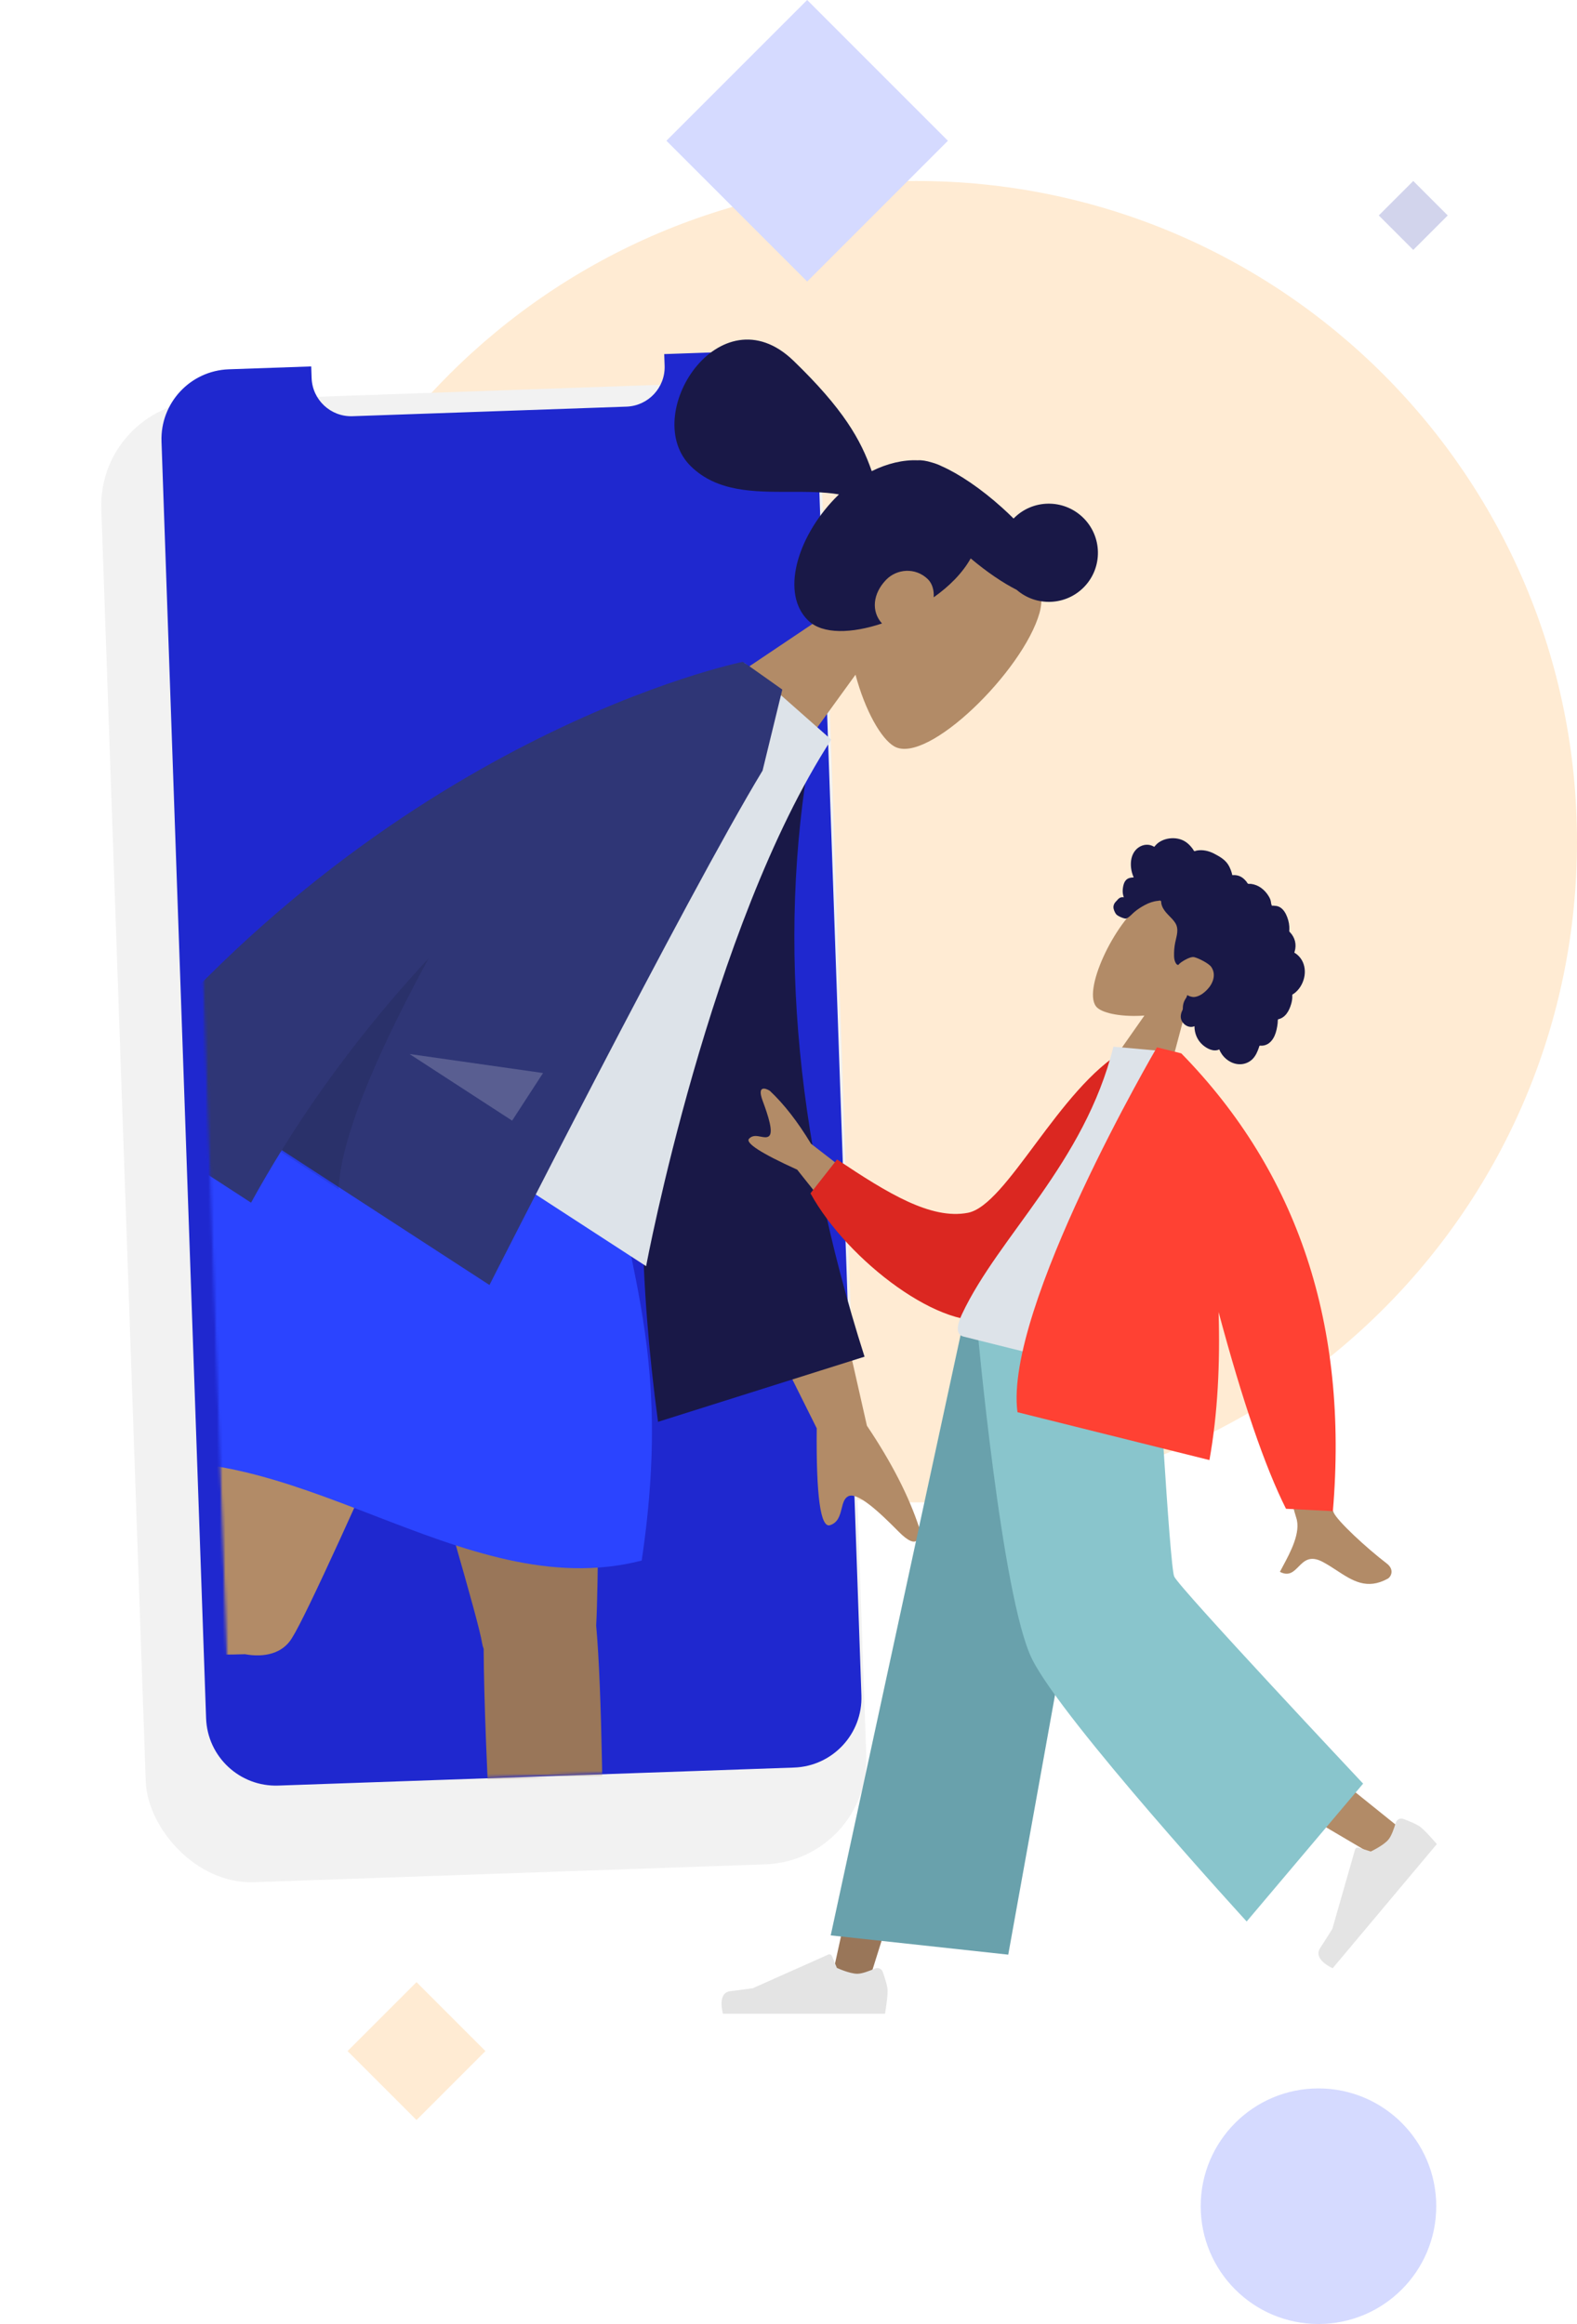 <svg width="549" height="809" viewBox="0 0 549 809" fill="none" xmlns="http://www.w3.org/2000/svg">
<g opacity="0.2">
<path fill-rule="evenodd" clip-rule="evenodd" d="M319 523C446.025 523 549 420.025 549 293C549 165.975 446.025 63 319 63C191.975 63 89 165.975 89 293C89 420.025 191.975 523 319 523Z" fill="#FF9B21"/>
<path fill-rule="evenodd" clip-rule="evenodd" d="M459 809C481.644 809 500 790.644 500 768C500 745.356 481.644 727 459 727C436.356 727 418 745.356 418 768C418 790.644 436.356 809 459 809Z" fill="#2B44FF"/>
<path fill-rule="evenodd" clip-rule="evenodd" d="M281 0L330 49L281 98L232 49L281 0Z" fill="#2B44FF"/>
<path fill-rule="evenodd" clip-rule="evenodd" d="M145 690L169 714L145 738L121 714L145 690Z" fill="#FF9B21"/>
<path fill-rule="evenodd" clip-rule="evenodd" d="M492 63L504 75L492 87L480 75L492 63Z" fill="#2026A2"/>
</g>
<g filter="url(#filter0_d)">
<rect x="44" y="118.796" width="251" height="516" rx="36.45" transform="rotate(-2 44 118.796)" fill="#F2F2F2"/>
</g>
<path fill-rule="evenodd" clip-rule="evenodd" d="M79.662 128.557C66.25 129.026 55.757 140.278 56.225 153.691L71.746 598.138C72.214 611.551 83.467 622.044 96.879 621.576L276.444 615.305C289.856 614.837 300.349 603.584 299.881 590.172L284.36 145.724C283.892 132.312 272.639 121.818 259.227 122.287L231.234 123.264L231.375 127.313C231.64 134.913 225.694 141.29 218.094 141.555L122.728 144.885C115.128 145.151 108.752 139.205 108.486 131.604L108.345 127.556L79.662 128.557Z" fill="#1F28CF"/>
<mask id="mask0" mask-type="alpha" maskUnits="userSpaceOnUse" x="62" y="107" width="338" height="515">
<rect x="62.988" y="118.133" width="319" height="504" transform="rotate(-2 62.988 118.133)" fill="white"/>
</mask>
<g mask="url(#mask0)">
<path fill-rule="evenodd" clip-rule="evenodd" d="M297.826 234.871C301.162 247.361 306.753 257.239 311.341 259.842C322.847 266.368 356.205 233.521 361.892 213.363C367.578 193.206 336.51 152.024 309.268 176.536C299.814 185.043 295.786 196.894 295.037 209.015L239.175 246.518L268.705 275.035L297.826 234.871Z" fill="#B28B67"/>
<path fill-rule="evenodd" clip-rule="evenodd" d="M377.432 204.305C371.094 210.868 360.764 211.254 353.945 205.337C349.131 202.897 343.553 199.133 337.925 194.383C336.577 196.806 334.742 199.265 332.352 201.739C330.242 203.924 327.763 206.008 325.046 207.932C325.214 205.464 324.538 203.095 322.982 201.592C318.63 197.389 312.147 198.039 308.48 201.836C303.827 206.654 303.246 212.83 307.043 217.036C296.603 220.519 286.433 220.915 281.374 216.029C271.763 206.748 277.321 187.317 290.644 173.521C291.112 173.036 291.587 172.564 292.067 172.104C286.661 171.192 280.824 171.203 274.945 171.215C262.453 171.239 249.772 171.263 240.625 162.43C222.324 144.758 250.655 100.876 276.224 125.567C293.612 142.359 299.721 153.151 303.476 164.013C308.883 161.324 314.423 160.024 319.455 160.238C320.815 160.135 322.492 160.399 324.41 160.994C325.615 161.325 326.77 161.762 327.863 162.308C333.884 164.97 341.435 170.037 348.87 176.732C350.258 177.982 351.59 179.242 352.861 180.502C359.418 173.754 370.211 173.586 376.993 180.135C383.789 186.698 383.985 197.519 377.432 204.305Z" fill="#191847"/>
<path fill-rule="evenodd" clip-rule="evenodd" d="M36.803 511.476C36.803 511.476 93.41 541.117 137.079 550.399C180.748 559.681 223.717 541.698 223.717 541.698C223.717 541.698 168.493 511.886 130.38 503.784C92.267 495.683 36.803 511.476 36.803 511.476Z" fill="#1F28CF"/>
<path fill-rule="evenodd" clip-rule="evenodd" d="M168.374 573.971C168.111 573.307 167.918 572.604 167.805 571.863C165.459 556.529 112.099 385.135 109.491 355.318L206.213 375.877C208.196 398.547 209.09 538.355 207.547 565.883C211.617 610.687 209.453 752.531 210.866 762.69C212.353 773.377 189.923 779.413 187.124 766.069C182.671 744.835 173.645 686.783 171.514 652.055C169.516 619.498 168.447 590.363 168.374 573.971Z" fill="#997659"/>
<path fill-rule="evenodd" clip-rule="evenodd" d="M85.268 575.848C43.88 577.434 -103.602 564.856 -114.06 565.578C-124.817 566.32 -129.263 543.509 -115.764 541.642C-94.285 538.671 -35.782 533.693 -1.014 533.978C26.952 534.206 52.359 534.943 69.335 535.82C77.755 489.363 94.943 377.233 104.197 354.193L189.777 372.384C180.904 394.478 111.532 554.705 101.691 570.127C98.426 575.686 91.918 577.066 85.268 575.848V575.848Z" fill="#B28B67"/>
<path fill-rule="evenodd" clip-rule="evenodd" d="M104.473 354.252C104.473 354.252 164.485 350.079 211.522 377.006C211.867 432.955 235.807 460.22 223.388 543.247C160.507 559.437 100.554 496.059 36.151 511.193C27.623 469.064 70.786 381.145 104.473 354.252Z" fill="#2B44FF"/>
<path fill-rule="evenodd" clip-rule="evenodd" d="M301.797 496.301L286.87 430.32L258.227 444.878L284.327 497.201C284.098 520.75 285.643 531.994 288.964 530.931C291.764 530.035 292.408 527.478 293.001 525.123C293.463 523.289 293.894 521.576 295.29 520.867C298.477 519.247 305.996 526.243 312.848 533.186C319.699 540.13 320.396 535.009 320.026 531.86C316.427 520.869 310.35 509.016 301.797 496.301ZM24.912 398.268C34.647 392.481 102.87 318.767 102.87 318.767L132.772 338.353C132.772 338.353 46.878 409.833 41.108 413.872C33.613 419.12 31.783 432.628 30.542 441.788C30.35 443.205 30.173 444.518 29.99 445.68C24.062 444.75 23.467 440.835 22.839 436.708C22.13 432.046 21.38 427.113 12.859 425.904C9.567 425.436 6.271 425.271 3.052 425.11C-8.069 424.554 -18.286 424.042 -24.34 411.268C-25.3 409.243 -24.642 404.392 -18.521 404.242C-3.273 403.869 20.152 401.097 24.912 398.268Z" fill="#B28B67"/>
<path fill-rule="evenodd" clip-rule="evenodd" d="M269.644 248.469L283.428 254.4C270.185 321.549 276.033 394.174 300.973 472.276L229.075 494.951C216.128 398.397 224.869 313.131 269.644 248.469Z" fill="#191847"/>
<path fill-rule="evenodd" clip-rule="evenodd" d="M114.469 369.032L224.929 440.765C224.929 440.765 247.073 322.628 289.383 257.477L259.282 230.88C205.782 255.934 164.758 302.915 114.469 369.032Z" fill="#DDE3E9"/>
<path fill-rule="evenodd" clip-rule="evenodd" d="M33.559 383.702C134.026 255.443 258.55 230.405 258.55 230.405L258.562 230.446C258.571 230.441 258.58 230.436 258.59 230.431L260.765 231.843C264.582 234.513 272.343 240.05 272.343 240.05L265.472 268.257C239.459 311.109 170.398 447.323 170.398 447.323L98.096 400.369C94.427 406.288 90.853 412.386 87.398 418.666L33.559 383.702Z" fill="#2F3676"/>
<path fill-rule="evenodd" clip-rule="evenodd" d="M97.742 400.941C113.678 375.138 131.442 352.729 149.242 333.569C134.563 360.488 118.647 394.014 117.885 414.023L97.742 400.941Z" fill="black" fill-opacity="0.1"/>
<path fill-rule="evenodd" clip-rule="evenodd" d="M142.581 366.92L189.05 373.53L178.285 390.107L142.581 366.92Z" fill="white" fill-opacity="0.2"/>
</g>
<path fill-rule="evenodd" clip-rule="evenodd" d="M398.396 353.53C390.854 354.068 384.329 352.86 382.017 350.818C376.221 345.698 388.046 320.974 398.113 313.98C408.179 306.987 436.86 316.317 428.482 336.067C425.575 342.921 419.787 347.411 413.225 350.139L403.104 388.202L381.72 377.307L398.396 353.53Z" fill="#B28B67"/>
<path fill-rule="evenodd" clip-rule="evenodd" d="M395.437 295.812C396.673 294.481 398.543 293.755 400.35 294.178C400.788 294.28 401.209 294.446 401.602 294.667C401.742 294.745 401.762 294.807 401.88 294.741C401.968 294.692 402.062 294.511 402.127 294.434C402.329 294.194 402.546 293.966 402.778 293.754C403.569 293.032 404.536 292.529 405.556 292.21C407.463 291.613 409.621 291.629 411.486 292.384C412.507 292.797 413.397 293.451 414.16 294.24C414.554 294.648 414.914 295.09 415.25 295.547C415.352 295.684 415.623 296.244 415.771 296.291C415.934 296.344 416.428 296.124 416.598 296.092C418.707 295.702 420.812 296.198 422.693 297.174C424.816 298.276 426.814 299.428 427.93 301.633C428.166 302.1 428.371 302.584 428.55 303.075C428.645 303.333 428.731 303.595 428.805 303.86C428.85 304.02 428.89 304.181 428.926 304.343C428.986 304.618 428.928 304.669 429.22 304.647C430.341 304.563 431.456 304.825 432.392 305.457C432.948 305.832 433.434 306.304 433.862 306.817C434.008 306.992 434.277 307.53 434.475 307.634C434.67 307.738 435.246 307.66 435.487 307.688C436.791 307.842 438.024 308.345 439.082 309.12C440.173 309.919 441.1 310.989 441.773 312.158C442.097 312.72 442.342 313.285 442.443 313.927C442.486 314.205 442.51 314.486 442.58 314.759C442.621 314.918 442.757 315.129 442.738 315.295C442.749 315.196 444.343 315.361 444.485 315.392C445.244 315.559 445.908 315.942 446.454 316.491C447.48 317.526 448.077 318.976 448.473 320.353C448.676 321.06 448.798 321.79 448.843 322.523C448.865 322.875 448.869 323.227 448.857 323.579C448.852 323.75 448.807 323.944 448.829 324.111C448.857 324.326 448.93 324.367 449.093 324.538C449.922 325.406 450.537 326.473 450.825 327.638C451.117 328.818 451.064 330.059 450.716 331.218C450.695 331.287 450.57 331.549 450.59 331.602C450.616 331.674 450.829 331.756 450.902 331.805C451.152 331.971 451.392 332.152 451.621 332.347C452.043 332.705 452.425 333.11 452.756 333.554C454.045 335.285 454.462 337.511 454.149 339.617C453.82 341.827 452.707 343.984 451.007 345.451C450.732 345.688 450.439 345.904 450.128 346.092C449.938 346.207 449.904 346.19 449.881 346.402C449.857 346.637 449.898 346.899 449.89 347.137C449.864 347.915 449.731 348.685 449.514 349.431C449.159 350.655 448.667 351.881 447.884 352.898C447.521 353.37 447.091 353.793 446.595 354.126C446.342 354.296 446.073 354.442 445.792 354.561C445.646 354.622 445.498 354.676 445.347 354.724C445.26 354.751 445.159 354.762 445.078 354.8C444.88 354.892 444.92 354.753 444.866 355.01C444.792 355.37 444.829 355.781 444.792 356.149C444.754 356.528 444.702 356.905 444.639 357.281C444.512 358.042 444.346 358.798 444.109 359.533C443.655 360.944 442.91 362.314 441.684 363.197C441.159 363.574 440.552 363.83 439.916 363.946C439.604 364.002 439.286 364.026 438.969 364.016C438.806 364.012 438.625 363.953 438.501 364.05C438.367 364.153 438.324 364.473 438.269 364.636C437.783 366.059 437.168 367.5 436.112 368.598C435.139 369.61 433.801 370.26 432.407 370.43C429.702 370.762 427.027 369.302 425.465 367.138C425.058 366.574 424.721 365.959 424.473 365.31C422.497 366.29 420.111 365.012 418.627 363.69C416.779 362.042 415.822 359.686 415.829 357.234C413.644 358.189 411.084 356.214 411.057 353.956C411.05 353.403 411.159 352.853 411.34 352.333C411.435 352.059 411.589 351.813 411.691 351.546C411.822 351.205 411.767 350.781 411.802 350.405C411.87 349.674 412.04 348.969 412.368 348.309C412.54 347.964 412.753 347.653 412.959 347.329C413.144 347.038 413.205 346.71 413.31 346.383C413.812 346.752 414.554 346.944 415.15 347.048C415.735 347.15 416.418 346.982 416.966 346.789C418.239 346.342 419.326 345.46 420.251 344.502C422.28 342.398 423.491 339.251 421.682 336.608C420.84 335.377 417.343 333.597 415.792 333.204C414.162 332.79 410.862 335.171 410.626 335.432C410.48 335.594 410.387 335.839 410.151 335.877C409.633 335.958 409.251 335.163 409.092 334.785C408.817 334.134 408.748 333.418 408.729 332.718C408.689 331.194 408.818 329.647 409.114 328.152C409.343 326.999 409.69 325.868 409.818 324.696C409.945 323.53 409.806 322.36 409.18 321.344C408.499 320.238 407.528 319.344 406.636 318.413C405.752 317.49 404.929 316.494 404.501 315.274C404.407 315.005 404.324 314.729 404.281 314.448C404.248 314.226 404.291 313.856 404.167 313.662C403.972 313.361 403.357 313.573 403.042 313.603C401.485 313.751 399.972 314.293 398.6 315.028C397.236 315.759 396.035 316.52 394.866 317.516C393.999 318.256 393.144 319.333 392.068 319.752C391.587 319.94 389.209 318.989 388.625 318.315C388.042 317.64 387.613 316.442 387.614 315.829C387.616 315.201 387.835 314.622 388.221 314.131C388.448 313.842 388.731 313.608 388.963 313.328C389.158 313.094 389.34 312.871 389.592 312.693C390.072 312.358 390.658 312.24 391.232 312.358C390.954 311.608 390.815 310.808 390.843 310.008C390.873 309.177 391.025 308.225 391.325 307.45C391.569 306.82 391.98 306.247 392.57 305.9C393.189 305.535 393.977 305.493 394.676 305.425C394.192 304.385 393.893 303.268 393.759 302.131C393.497 299.92 393.875 297.493 395.437 295.812Z" fill="#191847"/>
<path fill-rule="evenodd" clip-rule="evenodd" d="M384 462L334.918 586.227L301.999 691.25H289L339.326 462L384 462Z" fill="#997659"/>
<path fill-rule="evenodd" clip-rule="evenodd" d="M393.883 462C394.406 505.654 402.028 564.427 403.246 567.149C404.464 569.87 487.324 636.358 487.324 636.358L478.371 645.939C478.371 645.939 380.603 588.934 376.079 581.331C371.555 573.728 356.826 503.763 345 462H393.883Z" fill="#B28B67"/>
<path fill-rule="evenodd" clip-rule="evenodd" d="M485.884 634.564C486.211 633.44 487.396 632.771 488.496 633.173C490.502 633.906 493.436 635.092 494.736 636.183C496.808 637.922 500.204 641.948 500.204 641.948C498.187 644.352 463.949 685.154 463.949 685.154C463.949 685.154 456.968 682.166 459.569 678.165C462.17 674.164 463.826 671.464 463.826 671.464L471.724 643.87C471.879 643.328 472.451 643.022 472.988 643.192L477.202 644.529C477.202 644.529 481.588 642.485 483.35 640.384C484.423 639.106 485.335 636.448 485.884 634.564Z" fill="#E4E4E4"/>
<path fill-rule="evenodd" clip-rule="evenodd" d="M304.55 685.284C305.622 684.813 306.896 685.29 307.295 686.391C308.023 688.398 309 691.409 309 693.106C309 695.811 308.099 701 308.099 701C304.961 701 251.697 701 251.697 701C251.697 701 249.498 693.732 254.235 693.152C258.972 692.573 262.105 692.106 262.105 692.106L288.32 680.419C288.835 680.189 289.437 680.43 289.652 680.951L291.337 685.039C291.337 685.039 295.722 687.085 298.463 687.085C300.132 687.085 302.754 686.074 304.55 685.284Z" fill="#E4E4E4"/>
<path fill-rule="evenodd" clip-rule="evenodd" d="M351 680.433L289.196 673.725L335 462H390.356L351 680.433Z" fill="#69A1AC"/>
<path fill-rule="evenodd" clip-rule="evenodd" d="M474.54 620.9L434 668.886C434 668.886 369.95 598.932 359.317 577.596C348.685 556.26 340.201 462 340.201 462H402.522C402.522 462 407.156 544.926 408.769 548.785C410.383 552.644 474.54 620.9 474.54 620.9Z" fill="#89C5CC"/>
<path fill-rule="evenodd" clip-rule="evenodd" d="M282.325 398.141L313.634 422.347L298.821 433.93L277.524 407.176C264.974 401.481 259.392 397.885 260.777 396.388C261.945 395.125 263.461 395.416 264.857 395.683C265.945 395.891 266.96 396.086 267.682 395.521C269.33 394.233 267.48 388.52 265.492 383.175C263.504 377.829 266.393 378.725 267.972 379.698C272.912 384.32 277.696 390.468 282.325 398.141ZM433.847 461.027L454.714 462.039C459.337 500.943 462.52 522.423 464.263 526.482C465.541 529.458 475.665 538.826 482.747 544.247C485.589 546.422 484.234 548.945 483.084 549.573C475.833 553.538 470.827 550.267 465.378 546.705C463.8 545.674 462.185 544.619 460.468 543.708C456.023 541.35 453.974 543.427 452.037 545.39C450.323 547.128 448.696 548.776 445.574 547.178C445.887 546.565 446.254 545.883 446.65 545.146C449.21 540.383 452.985 533.36 451.244 528.298C450.351 525.7 444.552 503.277 433.847 461.027Z" fill="#B28B67"/>
<path fill-rule="evenodd" clip-rule="evenodd" d="M399.338 369.217L391.306 365.686C368.611 378.857 350.535 419.587 336.95 422.188C324.107 424.647 309.07 415.42 291.404 403.618L282.152 415.412C295.026 438.88 328.565 464.357 346.081 458.954C374.087 450.315 392.802 399.188 399.338 369.217Z" fill="#DB2721"/>
<path fill-rule="evenodd" clip-rule="evenodd" d="M409.624 483.777C409.624 483.777 359.161 471.195 335.385 465.267C331.993 464.421 333.853 459.682 334.96 457.332C347.732 430.216 377.492 404.974 387.617 364.366L409.868 366.347C420.477 399.25 417.858 435.85 409.624 483.777Z" fill="#DDE3E9"/>
<path fill-rule="evenodd" clip-rule="evenodd" d="M411.005 366.631L411.249 366.692C451.901 408.266 469.488 461.385 464.013 526.049L447.692 525.217C440.378 510.638 432.557 487.812 424.229 456.74C424.773 474.342 423.957 492.054 421.038 508.265L354.212 491.604C349.426 455.685 402.77 364.578 402.77 364.578L407.384 365.728L411.005 366.631Z" fill="#FF4133"/>
<defs>
<filter id="filter0_d" x="0" y="98.036" width="336.855" height="592.445" filterUnits="userSpaceOnUse" color-interpolation-filters="sRGB">
<feFlood flood-opacity="0" result="BackgroundImageFix"/>
<feColorMatrix in="SourceAlpha" type="matrix" values="0 0 0 0 0 0 0 0 0 0 0 0 0 0 0 0 0 0 127 0"/>
<feOffset dx="-10" dy="22"/>
<feGaussianBlur stdDeviation="17"/>
<feColorMatrix type="matrix" values="0 0 0 0 0 0 0 0 0 0 0 0 0 0 0 0 0 0 0.1 0"/>
<feBlend mode="normal" in2="BackgroundImageFix" result="effect1_dropShadow"/>
<feBlend mode="normal" in="SourceGraphic" in2="effect1_dropShadow" result="shape"/>
</filter>
</defs>
</svg>
